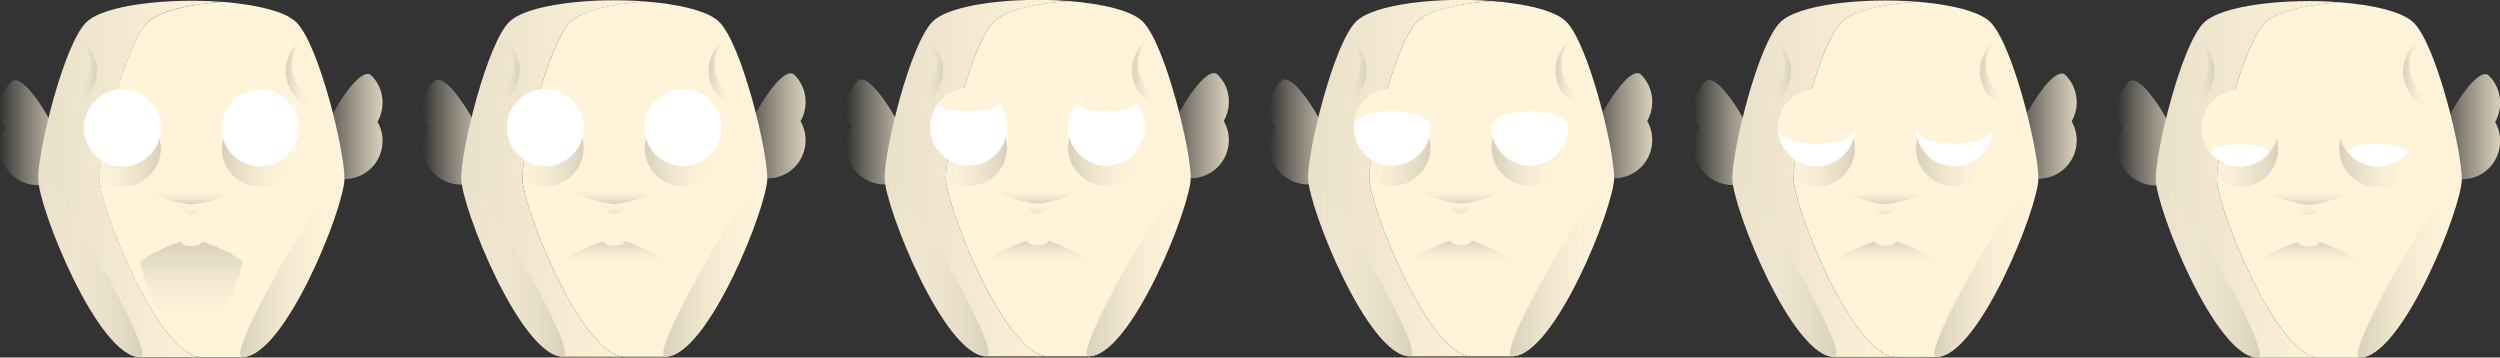 <?xml version="1.0" encoding="utf-8"?>
<!-- Generator: Adobe Illustrator 19.0.0, SVG Export Plug-In . SVG Version: 6.00 Build 0)  -->
<svg version="1.1" id="Layer_1" xmlns="http://www.w3.org/2000/svg" xmlns:xlink="http://www.w3.org/1999/xlink" x="0px" y="0px"
	 viewBox="0 0 1225.1 175.2" style="enable-background:new 0 0 1225.1 175.2;" xml:space="preserve">
<rect x="0" y="0" width="1225.1" height="175.2" fill="#333333" stroke="none"/>
<style type="text/css">
	.st0{fill:url(#XMLID_15_);}
	.st1{fill:url(#XMLID_16_);}
	.st2{fill:url(#XMLID_17_);}
	.st3{fill:#FFF4DA;}
	.st4{fill:url(#XMLID_18_);}
	.st5{fill:url(#XMLID_19_);}
	.st6{fill:url(#XMLID_20_);}
	.st7{fill:url(#XMLID_21_);}
	.st8{fill:url(#XMLID_22_);}
	.st9{fill:#FFFFFF;}
	.st10{fill:url(#XMLID_23_);}
	.st11{fill:url(#XMLID_24_);}
	.st12{fill:url(#XMLID_25_);}
	.st13{fill:url(#XMLID_26_);}
	.st14{fill:url(#XMLID_27_);}
	.st15{fill:url(#XMLID_28_);}
	.st16{fill:url(#XMLID_29_);}
	.st17{fill:url(#XMLID_30_);}
	.st18{fill:url(#XMLID_31_);}
	.st19{fill:url(#XMLID_32_);}
	.st20{fill:url(#XMLID_33_);}
	.st21{fill:url(#XMLID_34_);}
	.st22{fill:url(#XMLID_35_);}
	.st23{fill:url(#XMLID_36_);}
	.st24{fill:url(#XMLID_37_);}
	.st25{fill:url(#XMLID_38_);}
	.st26{fill:url(#XMLID_39_);}
	.st27{fill:url(#XMLID_40_);}
	.st28{fill:url(#XMLID_41_);}
	.st29{fill:url(#XMLID_42_);}
	.st30{fill:url(#XMLID_43_);}
	.st31{fill:url(#XMLID_44_);}
	.st32{fill:url(#XMLID_45_);}
	.st33{fill:url(#XMLID_46_);}
	.st34{fill:url(#XMLID_47_);}
	.st35{fill:url(#XMLID_48_);}
	.st36{fill:url(#XMLID_49_);}
	.st37{fill:url(#XMLID_50_);}
	.st38{fill:url(#XMLID_51_);}
	.st39{fill:url(#XMLID_52_);}
	.st40{fill:url(#XMLID_53_);}
	.st41{fill:url(#XMLID_54_);}
	.st42{fill:url(#XMLID_55_);}
	.st43{fill:url(#XMLID_56_);}
	.st44{fill:url(#XMLID_57_);}
	.st45{fill:url(#XMLID_58_);}
	.st46{fill:url(#XMLID_59_);}
	.st47{fill:url(#XMLID_60_);}
	.st48{fill:url(#XMLID_61_);}
	.st49{fill:url(#XMLID_62_);}
	.st50{fill:url(#XMLID_63_);}
	.st51{fill:url(#XMLID_64_);}
	.st52{fill:url(#XMLID_65_);}
	.st53{fill:url(#XMLID_66_);}
	.st54{fill:url(#XMLID_67_);}
	.st55{fill:url(#XMLID_68_);}
	.st56{fill:url(#XMLID_69_);}
	.st57{fill:url(#XMLID_70_);}
	.st58{fill:url(#XMLID_71_);}
	.st59{fill:url(#XMLID_72_);}
	.st60{fill:url(#XMLID_73_);}
	.st61{fill:url(#XMLID_74_);}
	.st62{fill:url(#XMLID_75_);}
	.st63{fill:url(#XMLID_76_);}
	.st64{fill:url(#XMLID_77_);}
	.st65{fill:url(#XMLID_78_);}
	.st66{fill:url(#XMLID_79_);}
	.st67{fill:url(#XMLID_80_);}
	.st68{fill:url(#XMLID_81_);}
	.st69{fill:url(#XMLID_82_);}
	.st70{fill:url(#XMLID_83_);}
	.st71{fill:url(#XMLID_84_);}
	.st72{fill:url(#XMLID_85_);}
	.st73{fill:url(#XMLID_86_);}
</style>
<g id="XMLID_541_">
	<linearGradient id="XMLID_15_" gradientUnits="userSpaceOnUse" x1="154.529" y1="61.957" x2="187.473" y2="61.957">
		<stop  offset="0" style="stop-color:#FFF4DA;stop-opacity:0"/>
		<stop  offset="1" style="stop-color:#D8D0BB"/>
	</linearGradient>
	<path id="XMLID_559_" class="st0" d="M182,37c-7.3-7.3-32.7,39.1-26.5,45.3c7.3,7.3,19.2,7.3,26.5,0c6.1-6.1,7.1-15.5,3-22.6
		C189.1,52.4,188.1,43.1,182,37z"/>
	<linearGradient id="XMLID_16_" gradientUnits="userSpaceOnUse" x1="-5.645390e-06" y1="65.082" x2="32.945" y2="65.082">
		<stop  offset="0" style="stop-color:#FFF4DA;stop-opacity:0"/>
		<stop  offset="1" style="stop-color:#D8D0BB"/>
	</linearGradient>
	<path id="XMLID_558_" class="st1" d="M5.5,40.1c-6.1,6.1-7.1,15.5-3,22.6c-4.2,7.2-3.2,16.5,3,22.6c7.3,7.3,19.2,7.3,26.5,0
		C38.1,79.2,12.8,32.8,5.5,40.1z"/>
	<g id="XMLID_555_">
		<linearGradient id="XMLID_17_" gradientUnits="userSpaceOnUse" x1="18.751" y1="87.726" x2="108.751" y2="87.726">
			<stop  offset="0" style="stop-color:#E9E0C9"/>
			<stop  offset="1" style="stop-color:#FFF4DA"/>
		</linearGradient>
		<path id="XMLID_557_" class="st2" d="M48.8,87.5C48.8,73.4,61.3,22,72.2,11c5.5-5.5,20-8.8,36.5-10.1C82.4-1,50.9,2.3,42.2,11
			c-11,11-23.5,62.4-23.5,76.5c0,14.1,29.3,87.5,50,87.5c5.6,0,18.4,0,30,0C78,175,48.8,101.6,48.8,87.5z"/>
		<path id="XMLID_556_" class="st3" d="M168.8,87.5c0-14.1-12.5-65.5-23.5-76.5c-5.5-5.5-20-8.8-36.5-10.1
			C92.2,2.2,77.7,5.6,72.2,11c-11,11-23.5,62.4-23.5,76.5c0,14.1,29.3,87.5,50,87.5c8.3,0,16,0,20,0
			C139.5,175,168.8,101.6,168.8,87.5z"/>
	</g>
	<linearGradient id="XMLID_18_" gradientUnits="userSpaceOnUse" x1="93.751" y1="100.226" x2="93.751" y2="92.726">
		<stop  offset="0" style="stop-color:#D8D0BB"/>
		<stop  offset="1" style="stop-color:#FFF4DA;stop-opacity:0"/>
	</linearGradient>
	<path id="XMLID_554_" class="st4" d="M73.7,92.7c0,4.1,17.3,7.5,20,7.5c2.7,0,20-3.4,20-7.5"/>
	<linearGradient id="XMLID_19_" gradientUnits="userSpaceOnUse" x1="18.737" y1="130.619" x2="69.784" y2="130.619">
		<stop  offset="0" style="stop-color:#FFF4DA;stop-opacity:0"/>
		<stop  offset="1" style="stop-color:#D8D0BB"/>
	</linearGradient>
	<path id="XMLID_553_" class="st5" d="M18.7,87.5c0,14.1,29.3,87.5,50,87.5C78.3,175,18.7,73.4,18.7,87.5z"/>
	<linearGradient id="XMLID_20_" gradientUnits="userSpaceOnUse" x1="117.689" y1="130.619" x2="168.737" y2="130.619">
		<stop  offset="0" style="stop-color:#D8D0BB"/>
		<stop  offset="1" style="stop-color:#FFF4DA;stop-opacity:0"/>
	</linearGradient>
	<path id="XMLID_552_" class="st6" d="M168.7,87.5c0,14.1-29.3,87.5-50,87.5C109.1,175,168.7,73.4,168.7,87.5z"/>
	<linearGradient id="XMLID_21_" gradientUnits="userSpaceOnUse" x1="108.737" y1="72.726" x2="146.237" y2="72.726">
		<stop  offset="0" style="stop-color:#D8D0BB"/>
		<stop  offset="1" style="stop-color:#FFF4DA;stop-opacity:0"/>
	</linearGradient>
	<circle id="XMLID_551_" class="st7" cx="127.5" cy="72.7" r="18.8"/>
	<linearGradient id="XMLID_22_" gradientUnits="userSpaceOnUse" x1="41.237" y1="72.726" x2="78.737" y2="72.726">
		<stop  offset="0" style="stop-color:#FFF4DA;stop-opacity:0"/>
		<stop  offset="1" style="stop-color:#D8D0BB"/>
	</linearGradient>
	<circle id="XMLID_550_" class="st8" cx="60" cy="72.7" r="18.8"/>
	<circle id="XMLID_549_" class="st9" cx="127.5" cy="62.7" r="18.8"/>
	<circle id="XMLID_548_" class="st9" cx="60" cy="62.7" r="18.8"/>
	<linearGradient id="XMLID_23_" gradientUnits="userSpaceOnUse" x1="139.992" y1="36.187" x2="152.481" y2="36.187">
		<stop  offset="0" style="stop-color:#D8D0BB"/>
		<stop  offset="1" style="stop-color:#FFF4DA;stop-opacity:0"/>
	</linearGradient>
	<path id="XMLID_547_" class="st10" d="M148.5,45.1c-6.8-6.8-7.3-17.6-1.4-24.9c-0.5,0.4-1.1,0.9-1.6,1.4c-7.3,7.3-7.3,19.2,0,26.5
		C152.8,55.4,155.3,51.9,148.5,45.1z"/>
	
		<linearGradient id="XMLID_24_" gradientUnits="userSpaceOnUse" x1="3501.714" y1="36.187" x2="3514.203" y2="36.187" gradientTransform="matrix(-1 0 0 1 3549.195 0)">
		<stop  offset="0" style="stop-color:#D8D0BB"/>
		<stop  offset="1" style="stop-color:#FFF4DA;stop-opacity:0"/>
	</linearGradient>
	<path id="XMLID_546_" class="st11" d="M39,45.1c6.8-6.8,7.3-17.6,1.4-24.9c0.5,0.4,1.1,0.9,1.6,1.4c7.3,7.3,7.3,19.2,0,26.5
		C34.7,55.4,32.2,51.9,39,45.1z"/>
	<circle id="XMLID_545_" class="st9" cx="127.5" cy="62.7" r="18.8"/>
	<circle id="XMLID_544_" class="st9" cx="60" cy="62.7" r="18.8"/>
	<linearGradient id="XMLID_25_" gradientUnits="userSpaceOnUse" x1="93.751" y1="105.226" x2="93.751" y2="99.503">
		<stop  offset="0" style="stop-color:#D8D0BB;stop-opacity:0.5"/>
		<stop  offset="1" style="stop-color:#FFF4DA;stop-opacity:0"/>
	</linearGradient>
	<path id="XMLID_543_" class="st12" d="M88.8,99.5c0,0.2-0.1,0.5-0.1,0.7c0,2.8,2.2,5,5,5s5-2.2,5-5c0-0.2,0-0.5-0.1-0.7
		c-2.3,0.5-4.2,0.7-4.9,0.7C93,100.2,91.1,100,88.8,99.5z"/>
	<linearGradient id="XMLID_26_" gradientUnits="userSpaceOnUse" x1="93.751" y1="162.084" x2="93.751" y2="118.548">
		<stop  offset="0" style="stop-color:#FFF4DA;stop-opacity:0"/>
		<stop  offset="1" style="stop-color:#D8D0BB"/>
	</linearGradient>
	<path id="XMLID_542_" class="st13" d="M118.8,128.5c0-2.1-17.2-10-20-10c0,2.8-10,2.8-10,0c-2.8,0-20,7.9-20,10
		c0,0.9,4.5,20.8,11.7,28c7.3,7.3,19.2,7.3,26.5,0C114.2,149.3,118.8,129.4,118.8,128.5z"/>
</g>
<g id="XMLID_560_">
	<linearGradient id="XMLID_27_" gradientUnits="userSpaceOnUse" x1="361.784" y1="61.682" x2="394.729" y2="61.682">
		<stop  offset="0" style="stop-color:#FFF4DA;stop-opacity:0"/>
		<stop  offset="1" style="stop-color:#D8D0BB"/>
	</linearGradient>
	<path id="XMLID_579_" class="st14" d="M389.3,36.7c-7.3-7.3-32.7,39.1-26.5,45.3c7.3,7.3,19.2,7.3,26.5,0c6.1-6.1,7.1-15.5,3-22.6
		C396.4,52.2,395.4,42.8,389.3,36.7z"/>
	<linearGradient id="XMLID_28_" gradientUnits="userSpaceOnUse" x1="207.256" y1="64.807" x2="240.2" y2="64.807">
		<stop  offset="0" style="stop-color:#FFF4DA;stop-opacity:0"/>
		<stop  offset="1" style="stop-color:#D8D0BB"/>
	</linearGradient>
	<path id="XMLID_578_" class="st15" d="M212.7,39.8c-6.1,6.1-7.1,15.5-3,22.6c-4.2,7.2-3.2,16.5,3,22.6c7.3,7.3,19.2,7.3,26.5,0
		C245.4,78.9,220.1,32.5,212.7,39.8z"/>
	<g id="XMLID_575_">
		<linearGradient id="XMLID_29_" gradientUnits="userSpaceOnUse" x1="226.007" y1="87.451" x2="316.007" y2="87.451">
			<stop  offset="0" style="stop-color:#E9E0C9"/>
			<stop  offset="1" style="stop-color:#FFF4DA"/>
		</linearGradient>
		<path id="XMLID_577_" class="st16" d="M256,87.3c0-14.1,12.5-65.5,23.5-76.5c5.5-5.5,20-8.8,36.5-10.1c-26.3-2-57.8,1.4-66.5,10.1
			c-11,11-23.5,62.4-23.5,76.5c0,14.1,29.3,87.5,50,87.5c5.6,0,18.4,0,30,0C285.3,174.8,256,101.4,256,87.3z"/>
		<path id="XMLID_576_" class="st3" d="M376,87.3c0-14.1-12.5-65.5-23.5-76.5c-5.5-5.5-20-8.8-36.5-10.1
			c-16.6,1.2-31.1,4.6-36.5,10.1c-11,11-23.5,62.4-23.5,76.5c0,14.1,29.3,87.5,50,87.5c8.3,0,16,0,20,0
			C346.7,174.8,376,101.4,376,87.3z"/>
	</g>
	<linearGradient id="XMLID_30_" gradientUnits="userSpaceOnUse" x1="301.007" y1="99.951" x2="301.007" y2="92.451">
		<stop  offset="0" style="stop-color:#D8D0BB"/>
		<stop  offset="1" style="stop-color:#FFF4DA;stop-opacity:0"/>
	</linearGradient>
	<path id="XMLID_574_" class="st17" d="M281,92.5c0,4.1,17.3,7.5,20,7.5c2.7,0,20-3.4,20-7.5"/>
	<linearGradient id="XMLID_31_" gradientUnits="userSpaceOnUse" x1="225.992" y1="130.345" x2="277.04" y2="130.345">
		<stop  offset="0" style="stop-color:#FFF4DA;stop-opacity:0"/>
		<stop  offset="1" style="stop-color:#D8D0BB"/>
	</linearGradient>
	<path id="XMLID_573_" class="st18" d="M226,87.3c0,14.1,29.3,87.5,50,87.5C285.6,174.8,226,73.2,226,87.3z"/>
	<linearGradient id="XMLID_32_" gradientUnits="userSpaceOnUse" x1="324.944" y1="130.345" x2="375.992" y2="130.345">
		<stop  offset="0" style="stop-color:#D8D0BB"/>
		<stop  offset="1" style="stop-color:#FFF4DA;stop-opacity:0"/>
	</linearGradient>
	<path id="XMLID_572_" class="st19" d="M376,87.3c0,14.1-29.3,87.5-50,87.5C316.4,174.8,376,73.2,376,87.3z"/>
	<linearGradient id="XMLID_33_" gradientUnits="userSpaceOnUse" x1="315.992" y1="72.451" x2="353.492" y2="72.451">
		<stop  offset="0" style="stop-color:#D8D0BB"/>
		<stop  offset="1" style="stop-color:#FFF4DA;stop-opacity:0"/>
	</linearGradient>
	<circle id="XMLID_571_" class="st20" cx="334.7" cy="72.5" r="18.8"/>
	<linearGradient id="XMLID_34_" gradientUnits="userSpaceOnUse" x1="248.492" y1="72.451" x2="285.992" y2="72.451">
		<stop  offset="0" style="stop-color:#FFF4DA;stop-opacity:0"/>
		<stop  offset="1" style="stop-color:#D8D0BB"/>
	</linearGradient>
	<circle id="XMLID_570_" class="st21" cx="267.2" cy="72.5" r="18.8"/>
	<circle id="XMLID_569_" class="st9" cx="334.7" cy="62.5" r="18.8"/>
	<circle id="XMLID_568_" class="st9" cx="267.2" cy="62.5" r="18.8"/>
	<linearGradient id="XMLID_35_" gradientUnits="userSpaceOnUse" x1="347.248" y1="35.913" x2="359.737" y2="35.913">
		<stop  offset="0" style="stop-color:#D8D0BB"/>
		<stop  offset="1" style="stop-color:#FFF4DA;stop-opacity:0"/>
	</linearGradient>
	<path id="XMLID_567_" class="st22" d="M355.7,44.8c-6.8-6.8-7.3-17.6-1.4-24.9c-0.5,0.4-1.1,0.9-1.6,1.4c-7.3,7.3-7.3,19.2,0,26.5
		C360.1,55.2,362.6,51.7,355.7,44.8z"/>
	
		<linearGradient id="XMLID_36_" gradientUnits="userSpaceOnUse" x1="3294.458" y1="35.913" x2="3306.948" y2="35.913" gradientTransform="matrix(-1 0 0 1 3549.195 0)">
		<stop  offset="0" style="stop-color:#D8D0BB"/>
		<stop  offset="1" style="stop-color:#FFF4DA;stop-opacity:0"/>
	</linearGradient>
	<path id="XMLID_566_" class="st23" d="M246.2,44.8c6.8-6.8,7.3-17.6,1.4-24.9c0.5,0.4,1.1,0.9,1.6,1.4c7.3,7.3,7.3,19.2,0,26.5
		C241.9,55.2,239.4,51.7,246.2,44.8z"/>
	<g id="XMLID_564_">
		<linearGradient id="XMLID_37_" gradientUnits="userSpaceOnUse" x1="301.007" y1="130.345" x2="301.007" y2="118.273">
			<stop  offset="0" style="stop-color:#FFF4DA;stop-opacity:0"/>
			<stop  offset="1" style="stop-color:#D8D0BB"/>
		</linearGradient>
		<path id="XMLID_565_" class="st24" d="M306,118.3c0,2.8-10,2.8-10,0c-2.8,0-20,7.9-20,10c0,2.8,50,2.8,50,0
			C326,126.2,308.8,118.3,306,118.3z"/>
	</g>
	<circle id="XMLID_563_" class="st9" cx="334.7" cy="62.5" r="18.8"/>
	<circle id="XMLID_562_" class="st9" cx="267.2" cy="62.5" r="18.8"/>
	<linearGradient id="XMLID_38_" gradientUnits="userSpaceOnUse" x1="301.007" y1="104.951" x2="301.007" y2="99.228">
		<stop  offset="0" style="stop-color:#D8D0BB;stop-opacity:0.5"/>
		<stop  offset="1" style="stop-color:#FFF4DA;stop-opacity:0"/>
	</linearGradient>
	<path id="XMLID_561_" class="st25" d="M296.1,99.2c0,0.2-0.1,0.5-0.1,0.7c0,2.8,2.2,5,5,5s5-2.2,5-5c0-0.2,0-0.5-0.1-0.7
		c-2.3,0.5-4.2,0.7-4.9,0.7C300.3,100,298.4,99.7,296.1,99.2z"/>
</g>
<g id="XMLID_651_">
	<linearGradient id="XMLID_39_" gradientUnits="userSpaceOnUse" x1="1192.192" y1="62.094" x2="1225.137" y2="62.094">
		<stop  offset="0" style="stop-color:#FFF4DA;stop-opacity:0"/>
		<stop  offset="1" style="stop-color:#D8D0BB"/>
	</linearGradient>
	<path id="XMLID_670_" class="st26" d="M1219.7,37.1c-7.3-7.3-32.7,39.1-26.5,45.3c7.3,7.3,19.2,7.3,26.5,0c6.1-6.1,7.1-15.5,3-22.6
		C1226.8,52.6,1225.8,43.2,1219.7,37.1z"/>
	<linearGradient id="XMLID_40_" gradientUnits="userSpaceOnUse" x1="1037.663" y1="65.219" x2="1070.608" y2="65.219">
		<stop  offset="0" style="stop-color:#FFF4DA;stop-opacity:0"/>
		<stop  offset="1" style="stop-color:#D8D0BB"/>
	</linearGradient>
	<path id="XMLID_669_" class="st27" d="M1043.1,40.2c-6.1,6.1-7.1,15.5-3,22.6c-4.2,7.2-3.2,16.5,3,22.6c7.3,7.3,19.2,7.3,26.5,0
		C1075.8,79.4,1050.5,32.9,1043.1,40.2z"/>
	<g id="XMLID_666_">
		<linearGradient id="XMLID_41_" gradientUnits="userSpaceOnUse" x1="1056.415" y1="87.863" x2="1146.415" y2="87.863">
			<stop  offset="0" style="stop-color:#E9E0C9"/>
			<stop  offset="1" style="stop-color:#FFF4DA"/>
		</linearGradient>
		<path id="XMLID_668_" class="st28" d="M1086.4,87.7c0-14.1,12.5-65.5,23.5-76.5c5.5-5.5,20-8.8,36.5-10.1
			c-26.3-2-57.8,1.4-66.5,10.1c-11,11-23.5,62.4-23.5,76.5c0,14.1,29.3,87.5,50,87.5c5.6,0,18.4,0,30,0
			C1115.7,175.2,1086.4,101.8,1086.4,87.7z"/>
		<path id="XMLID_667_" class="st3" d="M1206.4,87.7c0-14.1-12.5-65.5-23.5-76.5c-5.5-5.5-20-8.8-36.5-10.1
			c-16.6,1.2-31.1,4.6-36.5,10.1c-11,11-23.5,62.4-23.5,76.5c0,14.1,29.3,87.5,50,87.5c8.3,0,16,0,20,0
			C1177.1,175.2,1206.4,101.8,1206.4,87.7z"/>
	</g>
	<linearGradient id="XMLID_42_" gradientUnits="userSpaceOnUse" x1="1131.415" y1="100.363" x2="1131.415" y2="92.863">
		<stop  offset="0" style="stop-color:#D8D0BB"/>
		<stop  offset="1" style="stop-color:#FFF4DA;stop-opacity:0"/>
	</linearGradient>
	<path id="XMLID_665_" class="st29" d="M1111.4,92.9c0,4.1,17.3,7.5,20,7.5c2.7,0,20-3.4,20-7.5"/>
	<linearGradient id="XMLID_43_" gradientUnits="userSpaceOnUse" x1="1056.4" y1="130.756" x2="1107.448" y2="130.756">
		<stop  offset="0" style="stop-color:#FFF4DA;stop-opacity:0"/>
		<stop  offset="1" style="stop-color:#D8D0BB"/>
	</linearGradient>
	<path id="XMLID_664_" class="st30" d="M1056.4,87.7c0,14.1,29.3,87.5,50,87.5C1116,175.2,1056.4,73.6,1056.4,87.7z"/>
	<linearGradient id="XMLID_44_" gradientUnits="userSpaceOnUse" x1="1155.352" y1="130.756" x2="1206.4" y2="130.756">
		<stop  offset="0" style="stop-color:#D8D0BB"/>
		<stop  offset="1" style="stop-color:#FFF4DA;stop-opacity:0"/>
	</linearGradient>
	<path id="XMLID_663_" class="st31" d="M1206.4,87.7c0,14.1-29.3,87.5-50,87.5C1146.8,175.2,1206.4,73.6,1206.4,87.7z"/>
	<linearGradient id="XMLID_45_" gradientUnits="userSpaceOnUse" x1="1146.4" y1="72.863" x2="1183.9" y2="72.863">
		<stop  offset="0" style="stop-color:#D8D0BB"/>
		<stop  offset="1" style="stop-color:#FFF4DA;stop-opacity:0"/>
	</linearGradient>
	<circle id="XMLID_662_" class="st32" cx="1165.1" cy="72.9" r="18.8"/>
	<linearGradient id="XMLID_46_" gradientUnits="userSpaceOnUse" x1="1078.9" y1="72.863" x2="1116.4" y2="72.863">
		<stop  offset="0" style="stop-color:#FFF4DA;stop-opacity:0"/>
		<stop  offset="1" style="stop-color:#D8D0BB"/>
	</linearGradient>
	<circle id="XMLID_661_" class="st33" cx="1097.6" cy="72.9" r="18.8"/>
	<circle id="XMLID_660_" class="st3" cx="1165.1" cy="62.9" r="18.8"/>
	<circle id="XMLID_659_" class="st3" cx="1097.6" cy="62.9" r="18.8"/>
	<linearGradient id="XMLID_47_" gradientUnits="userSpaceOnUse" x1="1177.655" y1="36.324" x2="1190.144" y2="36.324">
		<stop  offset="0" style="stop-color:#D8D0BB"/>
		<stop  offset="1" style="stop-color:#FFF4DA;stop-opacity:0"/>
	</linearGradient>
	<path id="XMLID_658_" class="st34" d="M1186.1,45.3c-6.8-6.8-7.3-17.6-1.4-24.9c-0.5,0.4-1.1,0.9-1.6,1.4c-7.3,7.3-7.3,19.2,0,26.5
		C1190.5,55.6,1193,52.1,1186.1,45.3z"/>
	
		<linearGradient id="XMLID_48_" gradientUnits="userSpaceOnUse" x1="2464.051" y1="36.324" x2="2476.54" y2="36.324" gradientTransform="matrix(-1 0 0 1 3549.195 0)">
		<stop  offset="0" style="stop-color:#D8D0BB"/>
		<stop  offset="1" style="stop-color:#FFF4DA;stop-opacity:0"/>
	</linearGradient>
	<path id="XMLID_657_" class="st35" d="M1076.7,45.3c6.8-6.8,7.3-17.6,1.4-24.9c0.5,0.4,1.1,0.9,1.6,1.4c7.3,7.3,7.3,19.2,0,26.5
		C1072.3,55.6,1069.8,52.1,1076.7,45.3z"/>
	<g id="XMLID_655_">
		<linearGradient id="XMLID_49_" gradientUnits="userSpaceOnUse" x1="1131.415" y1="130.756" x2="1131.415" y2="118.685">
			<stop  offset="0" style="stop-color:#FFF4DA;stop-opacity:0"/>
			<stop  offset="1" style="stop-color:#D8D0BB"/>
		</linearGradient>
		<path id="XMLID_656_" class="st36" d="M1136.4,118.7c0,2.8-10,2.8-10,0c-2.8,0-20,7.9-20,10c0,2.8,50,2.8,50,0
			C1156.4,126.6,1139.2,118.7,1136.4,118.7z"/>
	</g>
	<linearGradient id="XMLID_50_" gradientUnits="userSpaceOnUse" x1="1131.415" y1="105.363" x2="1131.415" y2="99.64">
		<stop  offset="0" style="stop-color:#D8D0BB;stop-opacity:0.5"/>
		<stop  offset="1" style="stop-color:#FFF4DA;stop-opacity:0"/>
	</linearGradient>
	<path id="XMLID_654_" class="st37" d="M1126.5,99.6c0,0.2-0.1,0.5-0.1,0.7c0,2.8,2.2,5,5,5s5-2.2,5-5c0-0.2,0-0.5-0.1-0.7
		c-2.3,0.5-4.2,0.7-4.9,0.7C1130.7,100.4,1128.8,100.1,1126.5,99.6z"/>
	<path id="XMLID_653_" class="st9" d="M1178.4,76.1c-7.3,7.3-19.2,7.3-26.5,0C1144.6,68.8,1185.7,68.8,1178.4,76.1z"/>
	<path id="XMLID_652_" class="st9" d="M1110.9,76.1c-7.3,7.3-19.2,7.3-26.5,0C1077.1,68.8,1118.2,68.8,1110.9,76.1z"/>
</g>
<g id="XMLID_628_">
	<g id="XMLID_631_">
		<linearGradient id="XMLID_51_" gradientUnits="userSpaceOnUse" x1="984.704" y1="61.819" x2="1017.648" y2="61.819">
			<stop  offset="0" style="stop-color:#FFF4DA;stop-opacity:0"/>
			<stop  offset="1" style="stop-color:#D8D0BB"/>
		</linearGradient>
		<path id="XMLID_650_" class="st38" d="M1012.2,36.8c-7.3-7.3-32.7,39.1-26.5,45.3c7.3,7.3,19.2,7.3,26.5,0
			c6.1-6.1,7.1-15.5,3-22.6C1019.3,52.3,1018.3,43,1012.2,36.8z"/>
		<linearGradient id="XMLID_52_" gradientUnits="userSpaceOnUse" x1="830.175" y1="64.944" x2="863.12" y2="64.944">
			<stop  offset="0" style="stop-color:#FFF4DA;stop-opacity:0"/>
			<stop  offset="1" style="stop-color:#D8D0BB"/>
		</linearGradient>
		<path id="XMLID_649_" class="st39" d="M835.7,40c-6.1,6.1-7.1,15.5-3,22.6c-4.2,7.2-3.2,16.5,3,22.6c7.3,7.3,19.2,7.3,26.5,0
			C868.3,79.1,843,32.6,835.7,40z"/>
		<g id="XMLID_646_">
			<linearGradient id="XMLID_53_" gradientUnits="userSpaceOnUse" x1="848.927" y1="87.588" x2="938.927" y2="87.588">
				<stop  offset="0" style="stop-color:#E9E0C9"/>
				<stop  offset="1" style="stop-color:#FFF4DA"/>
			</linearGradient>
			<path id="XMLID_648_" class="st40" d="M878.9,87.4c0-14.1,12.5-65.5,23.5-76.5c5.5-5.5,20-8.8,36.5-10.1
				c-26.3-2-57.8,1.4-66.5,10.1c-11,11-23.5,62.4-23.5,76.5c0,14.1,29.3,87.5,50,87.5c5.6,0,18.4,0,30,0
				C908.2,174.9,878.9,101.5,878.9,87.4z"/>
			<path id="XMLID_647_" class="st3" d="M998.9,87.4c0-14.1-12.5-65.5-23.5-76.5c-5.5-5.5-20-8.8-36.5-10.1
				c-16.6,1.2-31.1,4.6-36.5,10.1c-11,11-23.5,62.4-23.5,76.5c0,14.1,29.3,87.5,50,87.5c8.3,0,16,0,20,0
				C969.6,174.9,998.9,101.5,998.9,87.4z"/>
		</g>
		<linearGradient id="XMLID_54_" gradientUnits="userSpaceOnUse" x1="923.927" y1="100.088" x2="923.927" y2="92.588">
			<stop  offset="0" style="stop-color:#D8D0BB"/>
			<stop  offset="1" style="stop-color:#FFF4DA;stop-opacity:0"/>
		</linearGradient>
		<path id="XMLID_645_" class="st41" d="M903.9,92.6c0,4.1,17.3,7.5,20,7.5c2.7,0,20-3.4,20-7.5"/>
		<linearGradient id="XMLID_55_" gradientUnits="userSpaceOnUse" x1="848.912" y1="130.481" x2="899.96" y2="130.481">
			<stop  offset="0" style="stop-color:#FFF4DA;stop-opacity:0"/>
			<stop  offset="1" style="stop-color:#D8D0BB"/>
		</linearGradient>
		<path id="XMLID_644_" class="st42" d="M848.9,87.4c0,14.1,29.3,87.5,50,87.5C908.5,174.9,848.9,73.3,848.9,87.4z"/>
		<linearGradient id="XMLID_56_" gradientUnits="userSpaceOnUse" x1="947.864" y1="130.481" x2="998.912" y2="130.481">
			<stop  offset="0" style="stop-color:#D8D0BB"/>
			<stop  offset="1" style="stop-color:#FFF4DA;stop-opacity:0"/>
		</linearGradient>
		<path id="XMLID_643_" class="st43" d="M998.9,87.4c0,14.1-29.3,87.5-50,87.5C939.3,174.9,998.9,73.3,998.9,87.4z"/>
		<linearGradient id="XMLID_57_" gradientUnits="userSpaceOnUse" x1="938.912" y1="72.588" x2="976.412" y2="72.588">
			<stop  offset="0" style="stop-color:#D8D0BB"/>
			<stop  offset="1" style="stop-color:#FFF4DA;stop-opacity:0"/>
		</linearGradient>
		<circle id="XMLID_642_" class="st44" cx="957.7" cy="72.6" r="18.8"/>
		<linearGradient id="XMLID_58_" gradientUnits="userSpaceOnUse" x1="871.412" y1="72.588" x2="908.912" y2="72.588">
			<stop  offset="0" style="stop-color:#FFF4DA;stop-opacity:0"/>
			<stop  offset="1" style="stop-color:#D8D0BB"/>
		</linearGradient>
		<circle id="XMLID_641_" class="st45" cx="890.2" cy="72.6" r="18.8"/>
		<circle id="XMLID_640_" class="st9" cx="957.7" cy="62.6" r="18.8"/>
		<circle id="XMLID_639_" class="st9" cx="890.2" cy="62.6" r="18.8"/>
		<linearGradient id="XMLID_59_" gradientUnits="userSpaceOnUse" x1="970.167" y1="36.05" x2="982.656" y2="36.05">
			<stop  offset="0" style="stop-color:#D8D0BB"/>
			<stop  offset="1" style="stop-color:#FFF4DA;stop-opacity:0"/>
		</linearGradient>
		<path id="XMLID_638_" class="st46" d="M978.7,45c-6.8-6.8-7.3-17.6-1.4-24.9c-0.5,0.4-1.1,0.9-1.6,1.4c-7.3,7.3-7.3,19.2,0,26.5
			C983,55.3,985.5,51.8,978.7,45z"/>
		
			<linearGradient id="XMLID_60_" gradientUnits="userSpaceOnUse" x1="2671.539" y1="36.05" x2="2684.028" y2="36.05" gradientTransform="matrix(-1 0 0 1 3549.195 0)">
			<stop  offset="0" style="stop-color:#D8D0BB"/>
			<stop  offset="1" style="stop-color:#FFF4DA;stop-opacity:0"/>
		</linearGradient>
		<path id="XMLID_637_" class="st47" d="M869.2,45c6.8-6.8,7.3-17.6,1.4-24.9c0.5,0.4,1.1,0.9,1.6,1.4c7.3,7.3,7.3,19.2,0,26.5
			C864.8,55.3,862.4,51.8,869.2,45z"/>
		<g id="XMLID_635_">
			<linearGradient id="XMLID_61_" gradientUnits="userSpaceOnUse" x1="923.927" y1="130.481" x2="923.927" y2="118.41">
				<stop  offset="0" style="stop-color:#FFF4DA;stop-opacity:0"/>
				<stop  offset="1" style="stop-color:#D8D0BB"/>
			</linearGradient>
			<path id="XMLID_636_" class="st48" d="M928.9,118.4c0,2.8-10,2.8-10,0c-2.8,0-20,7.9-20,10c0,2.8,50,2.8,50,0
				C948.9,126.4,931.7,118.4,928.9,118.4z"/>
		</g>
		<circle id="XMLID_634_" class="st9" cx="957.7" cy="62.6" r="18.8"/>
		<circle id="XMLID_633_" class="st9" cx="890.2" cy="62.6" r="18.8"/>
		<linearGradient id="XMLID_62_" gradientUnits="userSpaceOnUse" x1="923.927" y1="105.088" x2="923.927" y2="99.365">
			<stop  offset="0" style="stop-color:#D8D0BB;stop-opacity:0.5"/>
			<stop  offset="1" style="stop-color:#FFF4DA;stop-opacity:0"/>
		</linearGradient>
		<path id="XMLID_632_" class="st49" d="M919,99.4c0,0.2-0.1,0.5-0.1,0.7c0,2.8,2.2,5,5,5s5-2.2,5-5c0-0.2,0-0.5-0.1-0.7
			c-2.3,0.5-4.2,0.7-4.9,0.7C923.2,100.1,921.3,99.8,919,99.4z"/>
	</g>
	<path id="XMLID_630_" class="st3" d="M957.7,43.8c10.4,0,18.8,8.4,18.8,18.8s-37.5,10.4-37.5,0S947.3,43.8,957.7,43.8z"/>
	<path id="XMLID_629_" class="st3" d="M890.2,43.8c10.4,0,18.8,8.4,18.8,18.8s-37.5,10.4-37.5,0S879.8,43.8,890.2,43.8z"/>
</g>
<g id="XMLID_605_">
	<g id="XMLID_608_">
		<linearGradient id="XMLID_63_" gradientUnits="userSpaceOnUse" x1="569.257" y1="61.545" x2="602.202" y2="61.545">
			<stop  offset="0" style="stop-color:#FFF4DA;stop-opacity:0"/>
			<stop  offset="1" style="stop-color:#D8D0BB"/>
		</linearGradient>
		<path id="XMLID_627_" class="st50" d="M596.7,36.6c-7.3-7.3-32.7,39.1-26.5,45.3c7.3,7.3,19.2,7.3,26.5,0c6.1-6.1,7.1-15.5,3-22.6
			C603.8,52,602.9,42.7,596.7,36.6z"/>
		<linearGradient id="XMLID_64_" gradientUnits="userSpaceOnUse" x1="414.729" y1="64.67" x2="447.674" y2="64.67">
			<stop  offset="0" style="stop-color:#FFF4DA;stop-opacity:0"/>
			<stop  offset="1" style="stop-color:#D8D0BB"/>
		</linearGradient>
		<path id="XMLID_626_" class="st51" d="M420.2,39.7c-6.1,6.1-7.1,15.5-3,22.6c-4.2,7.2-3.2,16.5,3,22.6c7.3,7.3,19.2,7.3,26.5,0
			C452.9,78.8,427.5,32.4,420.2,39.7z"/>
		<g id="XMLID_623_">
			<linearGradient id="XMLID_65_" gradientUnits="userSpaceOnUse" x1="433.48" y1="87.314" x2="523.48" y2="87.314">
				<stop  offset="0" style="stop-color:#E9E0C9"/>
				<stop  offset="1" style="stop-color:#FFF4DA"/>
			</linearGradient>
			<path id="XMLID_625_" class="st52" d="M463.5,87.1c0-14.1,12.5-65.5,23.5-76.5c5.5-5.5,20-8.8,36.5-10.1
				c-26.3-2-57.8,1.4-66.5,10.1c-11,11-23.5,62.4-23.5,76.5c0,14.1,29.3,87.5,50,87.5c5.6,0,18.4,0,30,0
				C492.8,174.6,463.5,101.2,463.5,87.1z"/>
			<path id="XMLID_624_" class="st3" d="M583.5,87.1c0-14.1-12.5-65.5-23.5-76.5c-5.5-5.5-20-8.8-36.5-10.1
				c-16.6,1.2-31.1,4.6-36.5,10.1c-11,11-23.5,62.4-23.5,76.5c0,14.1,29.3,87.5,50,87.5c8.3,0,16,0,20,0
				C554.2,174.6,583.5,101.2,583.5,87.1z"/>
		</g>
		<linearGradient id="XMLID_66_" gradientUnits="userSpaceOnUse" x1="508.48" y1="99.814" x2="508.48" y2="92.314">
			<stop  offset="0" style="stop-color:#D8D0BB"/>
			<stop  offset="1" style="stop-color:#FFF4DA;stop-opacity:0"/>
		</linearGradient>
		<path id="XMLID_622_" class="st53" d="M488.5,92.3c0,4.1,17.3,7.5,20,7.5c2.7,0,20-3.4,20-7.5"/>
		<linearGradient id="XMLID_67_" gradientUnits="userSpaceOnUse" x1="433.466" y1="130.207" x2="484.513" y2="130.207">
			<stop  offset="0" style="stop-color:#FFF4DA;stop-opacity:0"/>
			<stop  offset="1" style="stop-color:#D8D0BB"/>
		</linearGradient>
		<path id="XMLID_621_" class="st54" d="M433.5,87.1c0,14.1,29.3,87.5,50,87.5C493.1,174.6,433.5,73,433.5,87.1z"/>
		<linearGradient id="XMLID_68_" gradientUnits="userSpaceOnUse" x1="532.418" y1="130.207" x2="583.466" y2="130.207">
			<stop  offset="0" style="stop-color:#D8D0BB"/>
			<stop  offset="1" style="stop-color:#FFF4DA;stop-opacity:0"/>
		</linearGradient>
		<path id="XMLID_620_" class="st55" d="M583.5,87.1c0,14.1-29.3,87.5-50,87.5C523.9,174.6,583.5,73,583.5,87.1z"/>
		<linearGradient id="XMLID_69_" gradientUnits="userSpaceOnUse" x1="523.466" y1="72.314" x2="560.966" y2="72.314">
			<stop  offset="0" style="stop-color:#D8D0BB"/>
			<stop  offset="1" style="stop-color:#FFF4DA;stop-opacity:0"/>
		</linearGradient>
		<circle id="XMLID_619_" class="st56" cx="542.2" cy="72.3" r="18.8"/>
		<linearGradient id="XMLID_70_" gradientUnits="userSpaceOnUse" x1="455.966" y1="72.314" x2="493.466" y2="72.314">
			<stop  offset="0" style="stop-color:#FFF4DA;stop-opacity:0"/>
			<stop  offset="1" style="stop-color:#D8D0BB"/>
		</linearGradient>
		<circle id="XMLID_618_" class="st57" cx="474.7" cy="72.3" r="18.8"/>
		<circle id="XMLID_617_" class="st9" cx="542.2" cy="62.3" r="18.8"/>
		<circle id="XMLID_616_" class="st9" cx="474.7" cy="62.3" r="18.8"/>
		<linearGradient id="XMLID_71_" gradientUnits="userSpaceOnUse" x1="554.721" y1="35.775" x2="567.21" y2="35.775">
			<stop  offset="0" style="stop-color:#D8D0BB"/>
			<stop  offset="1" style="stop-color:#FFF4DA;stop-opacity:0"/>
		</linearGradient>
		<path id="XMLID_615_" class="st58" d="M563.2,44.7c-6.8-6.8-7.3-17.6-1.4-24.9c-0.5,0.4-1.1,0.9-1.6,1.4c-7.3,7.3-7.3,19.2,0,26.5
			C567.5,55,570,51.5,563.2,44.7z"/>
		
			<linearGradient id="XMLID_72_" gradientUnits="userSpaceOnUse" x1="3086.985" y1="35.775" x2="3099.474" y2="35.775" gradientTransform="matrix(-1 0 0 1 3549.195 0)">
			<stop  offset="0" style="stop-color:#D8D0BB"/>
			<stop  offset="1" style="stop-color:#FFF4DA;stop-opacity:0"/>
		</linearGradient>
		<path id="XMLID_614_" class="st59" d="M453.7,44.7c6.8-6.8,7.3-17.6,1.4-24.9c0.5,0.4,1.1,0.9,1.6,1.4c7.3,7.3,7.3,19.2,0,26.5
			C449.4,55,446.9,51.5,453.7,44.7z"/>
		<g id="XMLID_612_">
			<linearGradient id="XMLID_73_" gradientUnits="userSpaceOnUse" x1="508.48" y1="130.207" x2="508.48" y2="118.136">
				<stop  offset="0" style="stop-color:#FFF4DA;stop-opacity:0"/>
				<stop  offset="1" style="stop-color:#D8D0BB"/>
			</linearGradient>
			<path id="XMLID_613_" class="st60" d="M513.5,118.1c0,2.8-10,2.8-10,0c-2.8,0-20,7.9-20,10c0,2.8,50,2.8,50,0
				C533.5,126.1,516.2,118.1,513.5,118.1z"/>
		</g>
		<circle id="XMLID_611_" class="st9" cx="542.2" cy="62.3" r="18.8"/>
		<circle id="XMLID_610_" class="st9" cx="474.7" cy="62.3" r="18.8"/>
		<linearGradient id="XMLID_74_" gradientUnits="userSpaceOnUse" x1="508.48" y1="104.814" x2="508.48" y2="99.091">
			<stop  offset="0" style="stop-color:#D8D0BB;stop-opacity:0.5"/>
			<stop  offset="1" style="stop-color:#FFF4DA;stop-opacity:0"/>
		</linearGradient>
		<path id="XMLID_609_" class="st61" d="M503.6,99.1c0,0.2-0.1,0.5-0.1,0.7c0,2.8,2.2,5,5,5s5-2.2,5-5c0-0.2,0-0.5-0.1-0.7
			c-2.3,0.5-4.2,0.7-4.9,0.7C507.7,99.8,505.9,99.6,503.6,99.1z"/>
	</g>
	<path id="XMLID_607_" class="st3" d="M555.5,49.1c7.3,7.3-33.8,7.3-26.5,0S548.2,41.7,555.5,49.1z"/>
	<path id="XMLID_606_" class="st3" d="M488,49.1c7.3,7.3-33.8,7.3-26.5,0C468.8,41.7,480.7,41.7,488,49.1z"/>
</g>
<g id="XMLID_580_">
	<linearGradient id="XMLID_75_" gradientUnits="userSpaceOnUse" x1="776.745" y1="61.544" x2="809.69" y2="61.544">
		<stop  offset="0" style="stop-color:#FFF4DA;stop-opacity:0"/>
		<stop  offset="1" style="stop-color:#D8D0BB"/>
	</linearGradient>
	<path id="XMLID_604_" class="st62" d="M804.2,36.6c-7.3-7.3-32.7,39.1-26.5,45.3c7.3,7.3,19.2,7.3,26.5,0c6.1-6.1,7.1-15.5,3-22.6
		C811.3,52,810.3,42.7,804.2,36.6z"/>
	<linearGradient id="XMLID_76_" gradientUnits="userSpaceOnUse" x1="622.217" y1="64.669" x2="655.162" y2="64.669">
		<stop  offset="0" style="stop-color:#FFF4DA;stop-opacity:0"/>
		<stop  offset="1" style="stop-color:#D8D0BB"/>
	</linearGradient>
	<path id="XMLID_603_" class="st63" d="M627.7,39.7c-6.1,6.1-7.1,15.5-3,22.6c-4.2,7.2-3.2,16.5,3,22.6c7.3,7.3,19.2,7.3,26.5,0
		C660.3,78.8,635,32.4,627.7,39.7z"/>
	<g id="XMLID_597_">
		<linearGradient id="XMLID_77_" gradientUnits="userSpaceOnUse" x1="640.968" y1="87.314" x2="730.968" y2="87.314">
			<stop  offset="0" style="stop-color:#E9E0C9"/>
			<stop  offset="1" style="stop-color:#FFF4DA"/>
		</linearGradient>
		<path id="XMLID_599_" class="st64" d="M671,87.1c0-14.1,12.5-65.5,23.5-76.5c5.5-5.5,20-8.8,36.5-10.1c-26.3-2-57.8,1.4-66.5,10.1
			c-11,11-23.5,62.4-23.5,76.5c0,14.1,29.3,87.5,50,87.5c5.6,0,18.4,0,30,0C700.3,174.6,671,101.2,671,87.1z"/>
		<path id="XMLID_598_" class="st3" d="M791,87.1c0-14.1-12.5-65.5-23.5-76.5c-5.5-5.5-20-8.8-36.5-10.1
			c-16.6,1.2-31.1,4.6-36.5,10.1c-11,11-23.5,62.4-23.5,76.5c0,14.1,29.3,87.5,50,87.5c8.3,0,16,0,20,0
			C761.7,174.6,791,101.2,791,87.1z"/>
	</g>
	<linearGradient id="XMLID_78_" gradientUnits="userSpaceOnUse" x1="715.968" y1="99.814" x2="715.968" y2="92.314">
		<stop  offset="0" style="stop-color:#D8D0BB"/>
		<stop  offset="1" style="stop-color:#FFF4DA;stop-opacity:0"/>
	</linearGradient>
	<path id="XMLID_596_" class="st65" d="M696,92.3c0,4.1,17.3,7.5,20,7.5c2.7,0,20-3.4,20-7.5"/>
	<linearGradient id="XMLID_79_" gradientUnits="userSpaceOnUse" x1="640.954" y1="130.207" x2="692.001" y2="130.207">
		<stop  offset="0" style="stop-color:#FFF4DA;stop-opacity:0"/>
		<stop  offset="1" style="stop-color:#D8D0BB"/>
	</linearGradient>
	<path id="XMLID_595_" class="st66" d="M641,87.1c0,14.1,29.3,87.5,50,87.5C700.6,174.6,641,73,641,87.1z"/>
	<linearGradient id="XMLID_80_" gradientUnits="userSpaceOnUse" x1="739.906" y1="130.207" x2="790.954" y2="130.207">
		<stop  offset="0" style="stop-color:#D8D0BB"/>
		<stop  offset="1" style="stop-color:#FFF4DA;stop-opacity:0"/>
	</linearGradient>
	<path id="XMLID_594_" class="st67" d="M791,87.1c0,14.1-29.3,87.5-50,87.5C731.3,174.6,791,73,791,87.1z"/>
	<linearGradient id="XMLID_81_" gradientUnits="userSpaceOnUse" x1="730.954" y1="72.314" x2="768.454" y2="72.314">
		<stop  offset="0" style="stop-color:#D8D0BB"/>
		<stop  offset="1" style="stop-color:#FFF4DA;stop-opacity:0"/>
	</linearGradient>
	<circle id="XMLID_593_" class="st68" cx="749.7" cy="72.3" r="18.8"/>
	<linearGradient id="XMLID_82_" gradientUnits="userSpaceOnUse" x1="663.454" y1="72.314" x2="700.954" y2="72.314">
		<stop  offset="0" style="stop-color:#FFF4DA;stop-opacity:0"/>
		<stop  offset="1" style="stop-color:#D8D0BB"/>
	</linearGradient>
	<circle id="XMLID_592_" class="st69" cx="682.2" cy="72.3" r="18.8"/>
	<circle id="XMLID_591_" class="st9" cx="749.7" cy="62.3" r="18.8"/>
	<circle id="XMLID_590_" class="st9" cx="682.2" cy="62.3" r="18.8"/>
	<linearGradient id="XMLID_83_" gradientUnits="userSpaceOnUse" x1="762.209" y1="35.775" x2="774.698" y2="35.775">
		<stop  offset="0" style="stop-color:#D8D0BB"/>
		<stop  offset="1" style="stop-color:#FFF4DA;stop-opacity:0"/>
	</linearGradient>
	<path id="XMLID_589_" class="st70" d="M770.7,44.7c-6.8-6.8-7.3-17.6-1.4-24.9c-0.5,0.4-1.1,0.9-1.6,1.4c-7.3,7.3-7.3,19.2,0,26.5
		C775,55,777.5,51.5,770.7,44.7z"/>
	
		<linearGradient id="XMLID_84_" gradientUnits="userSpaceOnUse" x1="2879.497" y1="35.775" x2="2891.986" y2="35.775" gradientTransform="matrix(-1 0 0 1 3549.195 0)">
		<stop  offset="0" style="stop-color:#D8D0BB"/>
		<stop  offset="1" style="stop-color:#FFF4DA;stop-opacity:0"/>
	</linearGradient>
	<path id="XMLID_588_" class="st71" d="M661.2,44.7c6.8-6.8,7.3-17.6,1.4-24.9c0.5,0.4,1.1,0.9,1.6,1.4c7.3,7.3,7.3,19.2,0,26.5
		C656.9,55,654.4,51.5,661.2,44.7z"/>
	<g id="XMLID_586_">
		<linearGradient id="XMLID_85_" gradientUnits="userSpaceOnUse" x1="715.968" y1="130.207" x2="715.968" y2="118.136">
			<stop  offset="0" style="stop-color:#FFF4DA;stop-opacity:0"/>
			<stop  offset="1" style="stop-color:#D8D0BB"/>
		</linearGradient>
		<path id="XMLID_587_" class="st72" d="M721,118.1c0,2.8-10,2.8-10,0c-2.8,0-20,7.9-20,10c0,2.8,50,2.8,50,0
			C741,126.1,723.7,118.1,721,118.1z"/>
	</g>
	<circle id="XMLID_585_" class="st3" cx="749.7" cy="62.3" r="18.8"/>
	<circle id="XMLID_584_" class="st3" cx="682.2" cy="62.3" r="18.8"/>
	<linearGradient id="XMLID_86_" gradientUnits="userSpaceOnUse" x1="715.968" y1="104.814" x2="715.968" y2="99.09">
		<stop  offset="0" style="stop-color:#D8D0BB;stop-opacity:0.5"/>
		<stop  offset="1" style="stop-color:#FFF4DA;stop-opacity:0"/>
	</linearGradient>
	<path id="XMLID_583_" class="st73" d="M711,99.1c0,0.2-0.1,0.5-0.1,0.7c0,2.8,2.2,5,5,5s5-2.2,5-5c0-0.2,0-0.5-0.1-0.7
		c-2.3,0.5-4.2,0.7-4.9,0.7C715.2,99.8,713.4,99.6,711,99.1z"/>
	<path id="XMLID_582_" class="st9" d="M749.7,81.1c10.4,0,18.8-8.4,18.8-18.8S731,52,731,62.3S739.4,81.1,749.7,81.1z"/>
	<path id="XMLID_581_" class="st9" d="M682.2,81.1c10.4,0,18.8-8.4,18.8-18.8s-37.5-10.4-37.5,0S671.9,81.1,682.2,81.1z"/>
</g>
</svg>
